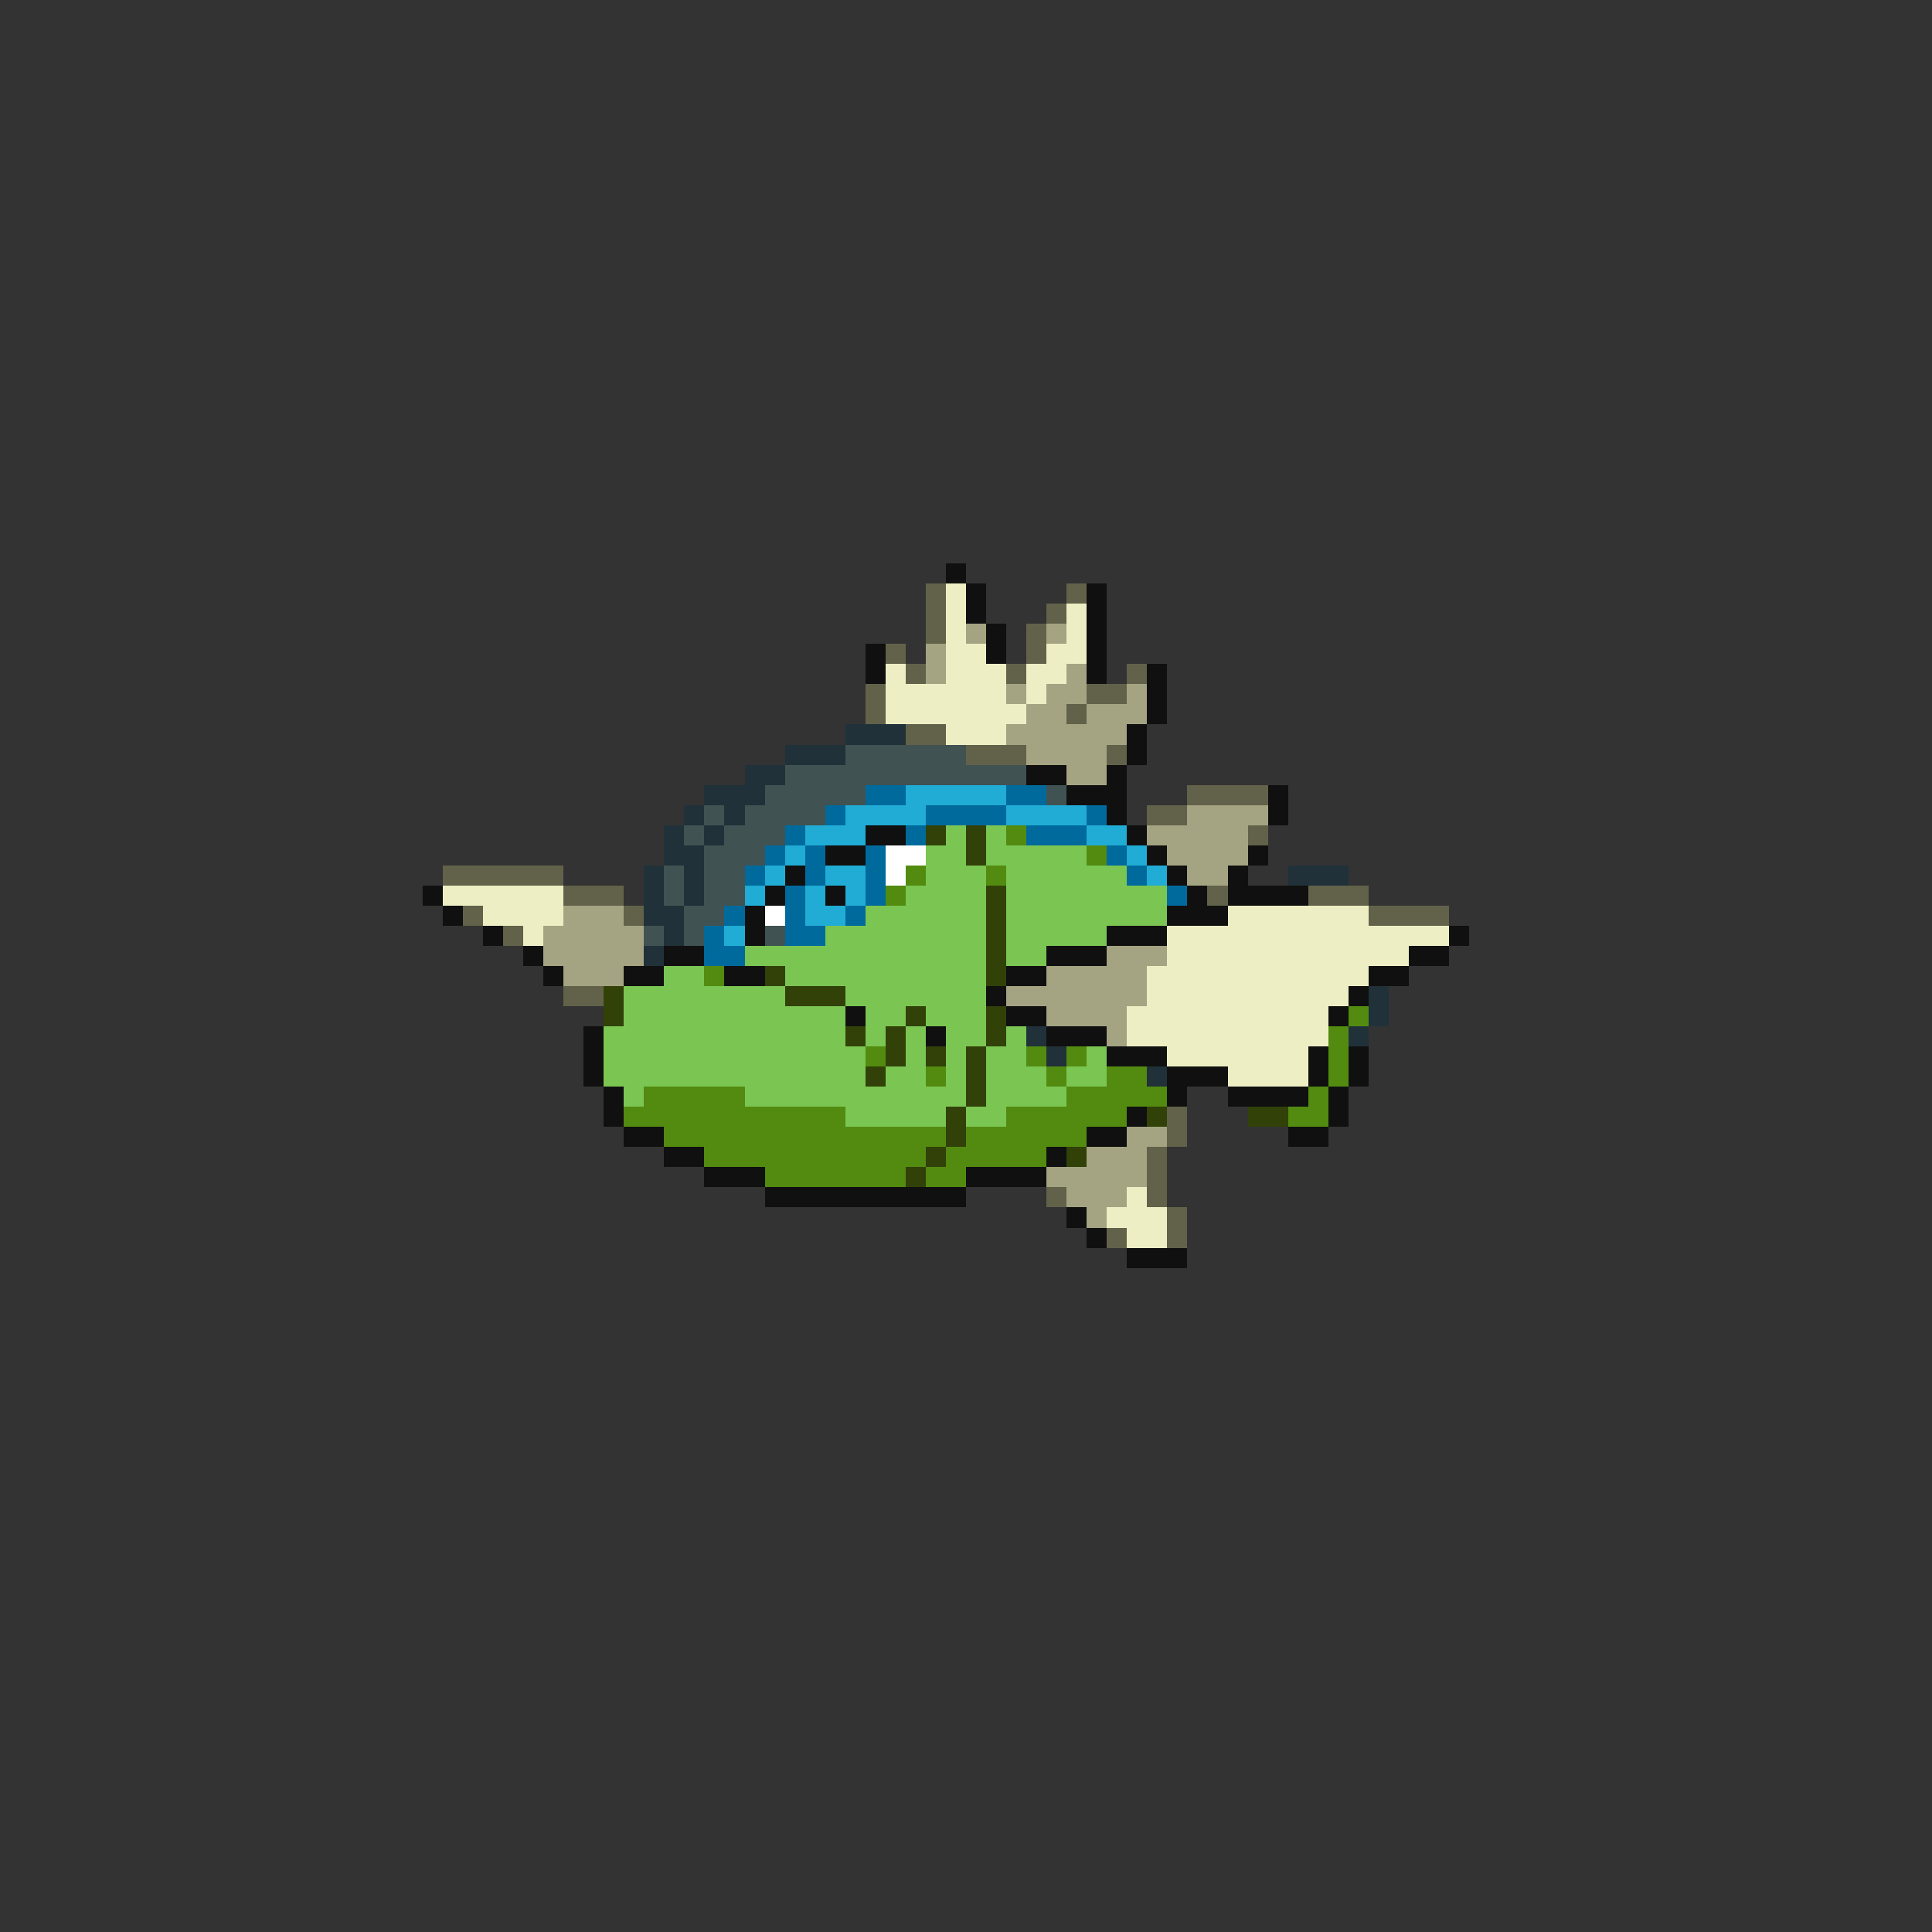 <svg xmlns="http://www.w3.org/2000/svg" viewBox="0 -0.5 96 96" shape-rendering="crispEdges">
<rect x="0" y="-0.5" width="96" height="96" fill="#333333" stroke="none"/>
<path stroke="#101010" d="M47 28h1M48 29h1M54 29h1M48 30h1M54 30h1M49 31h1M54 31h1M43 32h1M49 32h1M54 32h1M43 33h1M54 33h1M57 33h1M57 34h1M57 35h1M56 36h1M56 37h1M51 38h2M55 38h1M53 39h3M63 39h1M55 40h1M63 40h1M43 41h2M56 41h1M41 42h2M57 42h1M62 42h1M39 43h1M58 43h1M61 43h1M21 44h1M38 44h1M41 44h1M59 44h1M61 44h4M22 45h1M37 45h1M58 45h3M24 46h1M37 46h1M55 46h3M72 46h1M26 47h1M33 47h2M52 47h3M70 47h2M27 48h1M31 48h2M36 48h2M50 48h2M68 48h2M49 49h1M67 49h1M42 50h1M50 50h2M66 50h1M29 51h1M46 51h1M52 51h3M29 52h1M55 52h3M65 52h1M67 52h1M29 53h1M58 53h3M65 53h1M67 53h1M30 54h1M58 54h1M61 54h4M66 54h1M30 55h1M56 55h1M66 55h1M31 56h2M54 56h2M64 56h2M33 57h2M52 57h1M35 58h3M48 58h4M38 59h10M53 60h1M54 61h1M56 62h3" />
<path stroke="#62624a" d="M46 29h1M53 29h1M46 30h1M52 30h1M46 31h1M51 31h1M44 32h1M51 32h1M45 33h1M50 33h1M56 33h1M43 34h1M54 34h2M43 35h1M53 35h1M45 36h2M48 37h3M55 37h1M59 39h4M57 40h2M62 41h1M22 43h6M28 44h3M60 44h1M65 44h3M23 45h1M31 45h1M68 45h4M25 46h1M28 49h2M58 55h1M58 56h1M57 57h1M57 58h1M52 59h1M57 59h1M58 60h1M55 61h1M58 61h1" />
<path stroke="#eeeec5" d="M47 29h1M47 30h1M53 30h1M47 31h1M53 31h1M47 32h2M52 32h2M44 33h1M47 33h3M51 33h2M44 34h6M51 34h1M44 35h7M47 36h3M22 44h6M24 45h4M61 45h7M26 46h1M58 46h14M58 47h12M57 48h11M57 49h10M56 50h10M56 51h10M58 52h7M61 53h4M56 59h1M55 60h3M56 61h2" />
<path stroke="#a4a483" d="M48 31h1M52 31h1M46 32h1M46 33h1M53 33h1M50 34h1M52 34h2M56 34h1M51 35h2M54 35h3M50 36h6M51 37h4M53 38h2M59 40h4M57 41h5M58 42h4M59 43h2M28 45h3M27 46h5M27 47h5M55 47h3M28 48h3M52 48h5M50 49h7M52 50h4M55 51h1M56 56h2M54 57h3M52 58h5M53 59h3M54 60h1" />
<path stroke="#203139" d="M42 36h3M39 37h3M37 38h2M35 39h3M34 40h1M36 40h1M33 41h1M35 41h1M33 42h2M32 43h1M34 43h1M64 43h3M32 44h1M34 44h1M32 45h2M33 46h1M32 47h1M68 49h1M68 50h1M51 51h1M67 51h1M52 52h1M57 53h1" />
<path stroke="#415252" d="M42 37h6M39 38h12M38 39h5M52 39h1M35 40h1M37 40h4M34 41h1M36 41h3M35 42h3M33 43h1M35 43h2M33 44h1M35 44h2M34 45h2M32 46h1M34 46h1M38 46h1" />
<path stroke="#006a9c" d="M43 39h2M50 39h2M41 40h1M46 40h4M54 40h1M39 41h1M45 41h1M51 41h3M38 42h1M40 42h1M43 42h1M55 42h1M37 43h1M40 43h1M43 43h1M56 43h1M39 44h1M43 44h1M58 44h1M36 45h1M39 45h1M42 45h1M35 46h1M39 46h2M35 47h2" />
<path stroke="#20acd5" d="M45 39h5M42 40h4M50 40h4M40 41h3M54 41h2M39 42h1M56 42h1M38 43h1M41 43h2M57 43h1M37 44h1M40 44h1M42 44h1M40 45h2M36 46h1" />
<path stroke="#314108" d="M46 41h1M48 41h1M48 42h1M49 44h1M49 45h1M49 46h1M49 47h1M38 48h1M49 48h1M30 49h1M39 49h3M30 50h1M45 50h1M49 50h1M42 51h1M44 51h1M49 51h1M44 52h1M46 52h1M48 52h1M43 53h1M48 53h1M48 54h1M47 55h1M57 55h1M62 55h2M47 56h1M46 57h1M53 57h1M45 58h1" />
<path stroke="#7bc552" d="M47 41h1M49 41h1M46 42h2M49 42h5M46 43h3M50 43h6M45 44h4M50 44h8M43 45h6M50 45h8M41 46h8M50 46h5M37 47h12M50 47h2M33 48h2M39 48h10M31 49h8M42 49h7M31 50h11M43 50h2M46 50h3M30 51h12M43 51h1M45 51h1M47 51h2M50 51h1M30 52h13M45 52h1M47 52h1M49 52h2M54 52h1M30 53h13M44 53h2M47 53h1M49 53h3M53 53h2M31 54h1M37 54h11M49 54h4M42 55h5M48 55h2" />
<path stroke="#528b10" d="M50 41h1M54 42h1M45 43h1M49 43h1M44 44h1M35 48h1M67 50h1M66 51h1M43 52h1M51 52h1M53 52h1M66 52h1M46 53h1M52 53h1M55 53h2M66 53h1M32 54h5M53 54h5M65 54h1M31 55h11M50 55h6M64 55h2M33 56h14M48 56h6M35 57h11M47 57h5M38 58h7M46 58h2" />
<path stroke="#ffffff" d="M44 42h2M44 43h1M38 45h1" />
</svg>